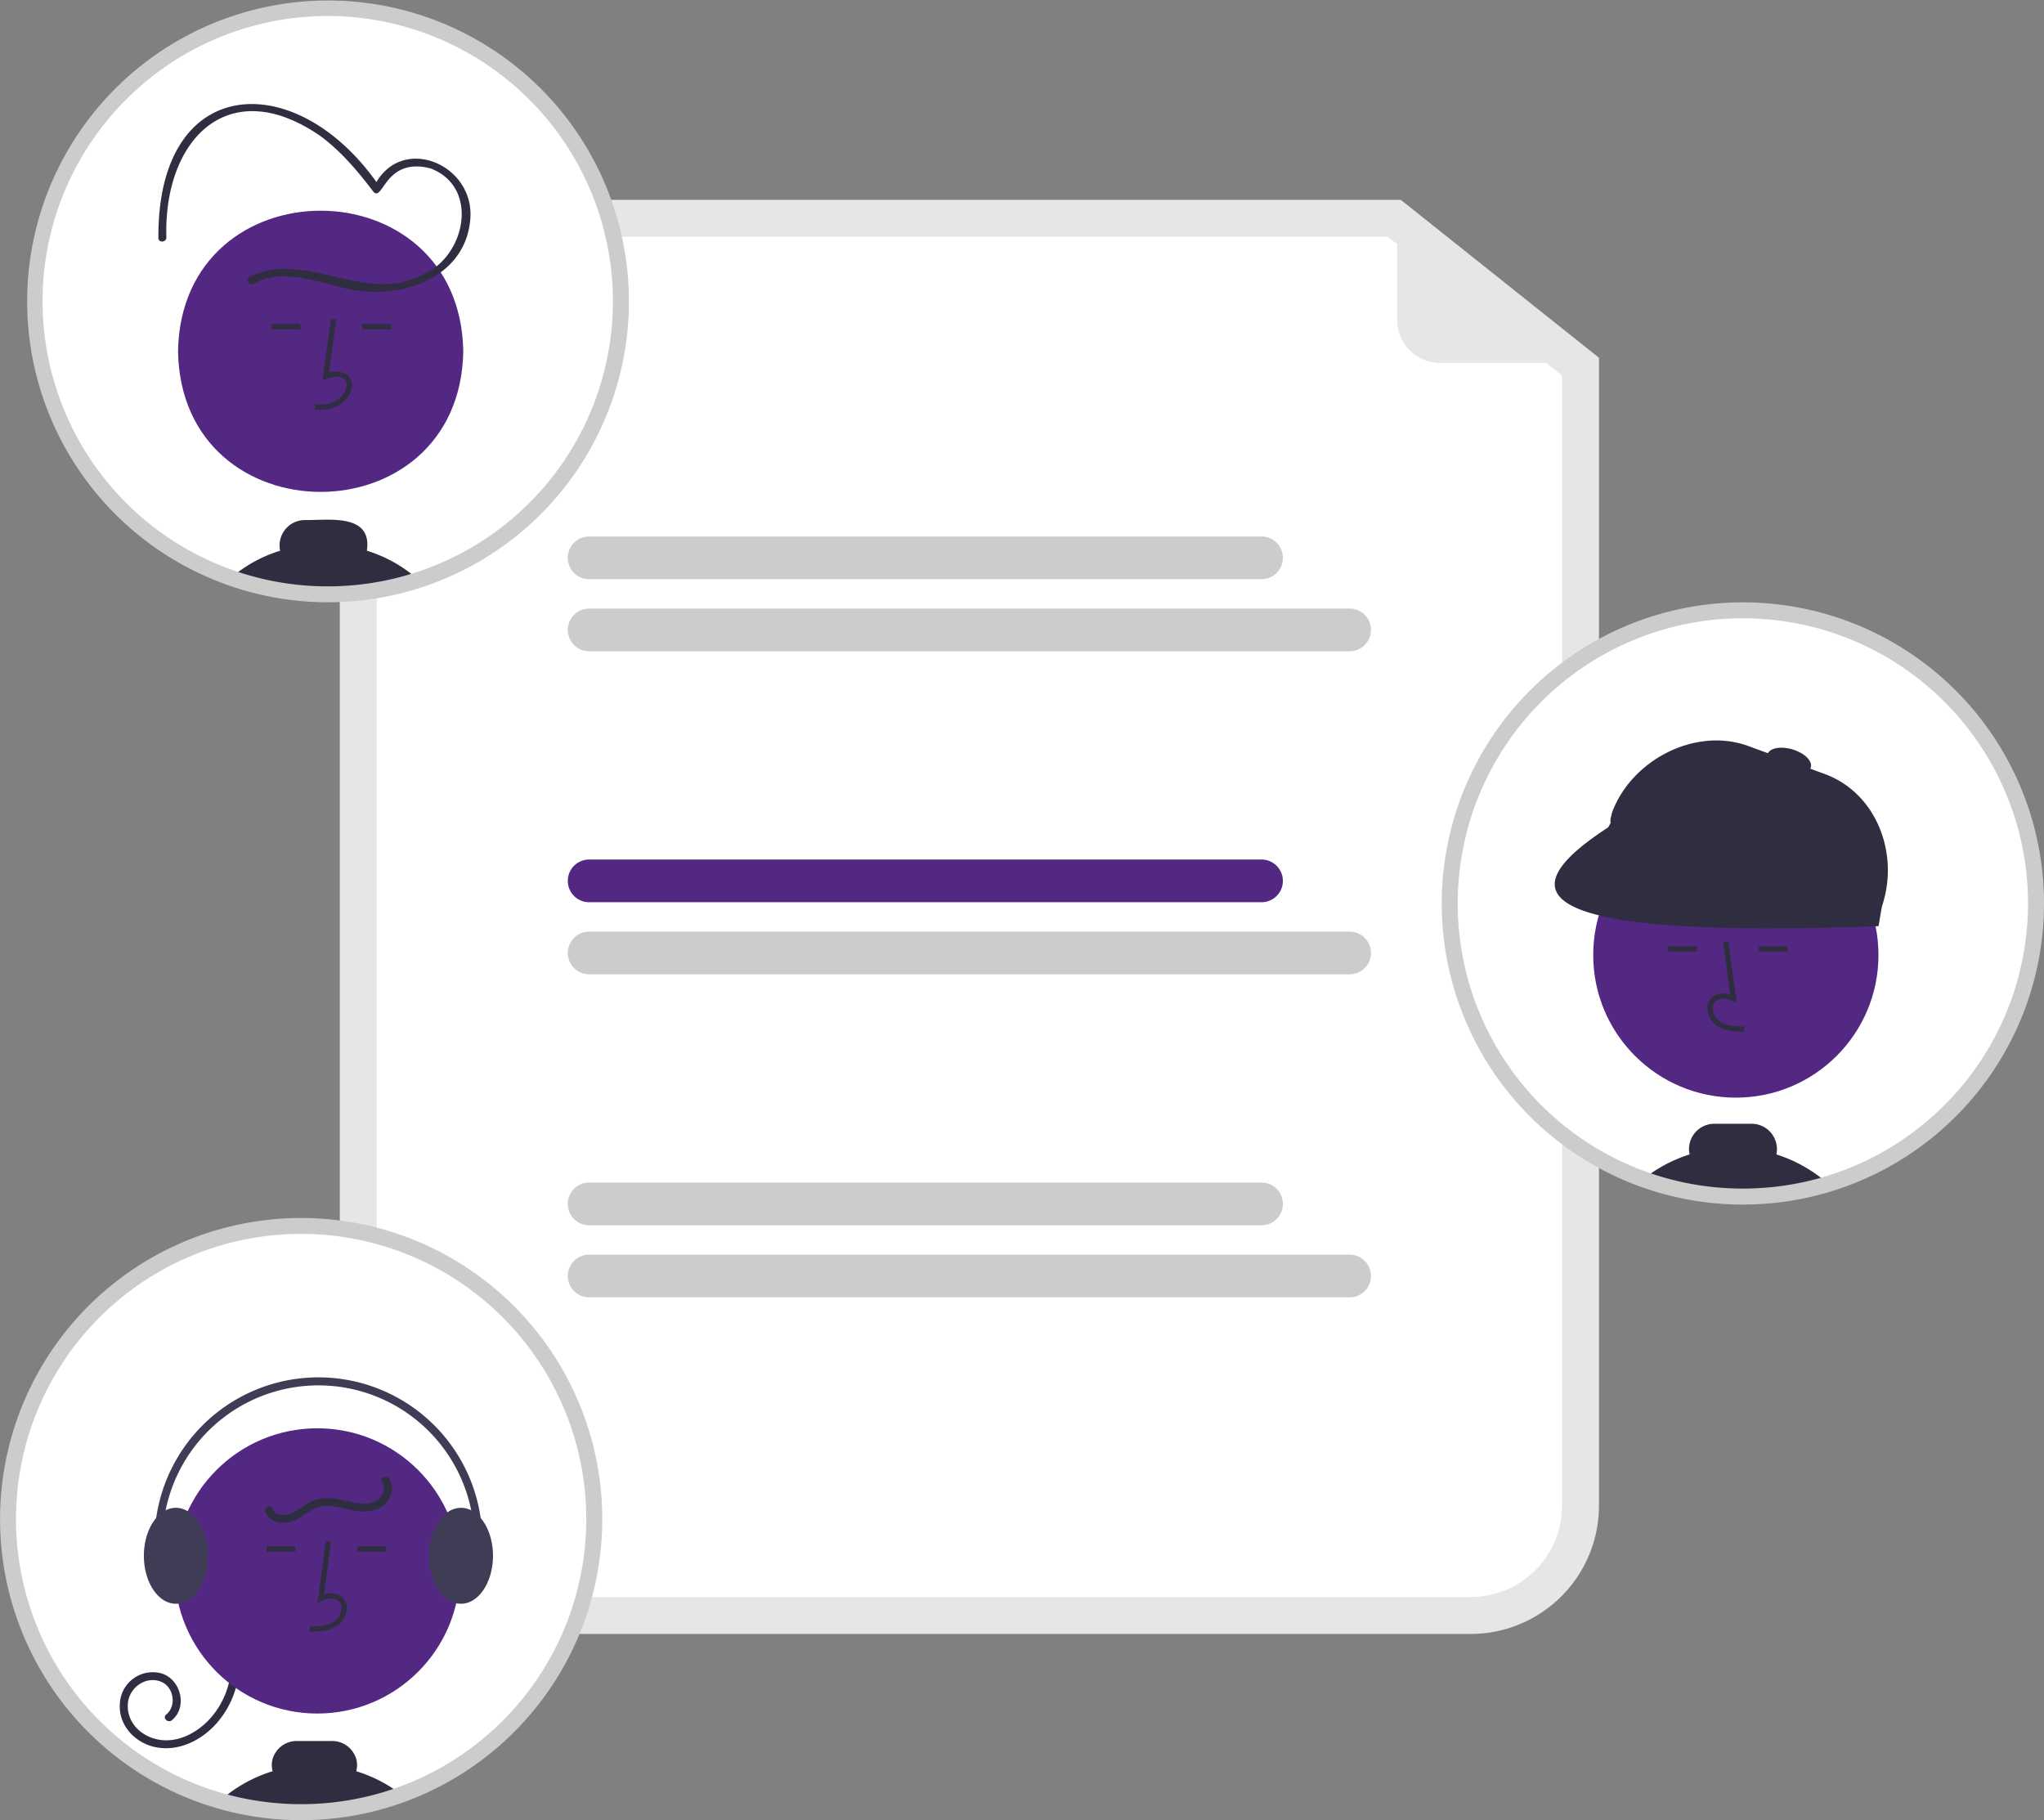 <svg xmlns="http://www.w3.org/2000/svg" data-name="Layer 1" width="767" height="683" viewBox="0 0 767 683" xmlns:xlink="http://www.w3.org/1999/xlink"><rect x="0" y="0" width="767" height="683" fill="#808080" stroke="none"/><path d="M768.383,721.626H392.132A48.18,48.18,0,0,1,344.007,673.501V231.625A48.18,48.18,0,0,1,392.132,183.5h350.04l74.336,59.251V673.501A48.18,48.18,0,0,1,768.383,721.626Z" transform="translate(-216.5 -108.5)" fill="#e6e6e6"/><path d="M392.132,197.354a34.31,34.31,0,0,0-34.271,34.271V673.501a34.31,34.31,0,0,0,34.271,34.271H768.383a34.31,34.31,0,0,0,34.271-34.271V249.425l-65.328-52.071Z" transform="translate(-216.5 -108.5)" fill="#fff"/><path d="M689.879,325.84H437.577a8.014,8.014,0,1,1,0-16.028H689.879a8.014,8.014,0,0,1,0,16.028Z" transform="translate(-216.5 -108.5)" fill="#ccc"/><path d="M722.937,352.887H437.577a8.014,8.014,0,1,1,0-16.028H722.937a8.014,8.014,0,1,1,0,16.028Z" transform="translate(-216.5 -108.5)" fill="#ccc"/><path d="M689.879,447.053H437.577a8.014,8.014,0,1,1,0-16.028H689.879a8.014,8.014,0,0,1,0,16.028Z" transform="translate(-216.5 -108.5)" fill="#522882"/><path d="M722.937,474.101H437.577a8.014,8.014,0,1,1,0-16.028H722.937a8.014,8.014,0,1,1,0,16.028Z" transform="translate(-216.5 -108.5)" fill="#ccc"/><path d="M689.879,568.267H437.577a8.014,8.014,0,1,1,0-16.028H689.879a8.014,8.014,0,0,1,0,16.028Z" transform="translate(-216.5 -108.5)" fill="#ccc"/><path d="M722.937,595.314H437.577a8.014,8.014,0,1,1,0-16.028H722.937a8.014,8.014,0,1,1,0,16.028Z" transform="translate(-216.5 -108.5)" fill="#ccc"/><path d="M815.061,244.657H756.831a16.028,16.028,0,0,1-16.028-16.028V185.621a1.002,1.002,0,0,1,1.624-.785l73.256,58.034A1.002,1.002,0,0,1,815.061,244.657Z" transform="translate(-216.5 -108.5)" fill="#e6e6e6"/><path d="M449.5,221.5a110,110,0,1,1-110-110A110.035,110.035,0,0,1,449.5,221.5Z" transform="translate(-216.5 -108.5)" fill="#fff"/><path d="M390.34,240.322c-1.201,70.351-105.847,70.34-107.038-.002C284.503,169.971,389.149,169.982,390.34,240.322Z" transform="translate(-216.5 -108.5)" fill="#522882"/><path d="M334.696,262.158l-.056-2c13.784,1.84,16.753-15.243,2.852-8.856l3.173-23.19,1.981.271-2.699,19.727C354.585,245.93,349.171,264.157,334.696,262.158Z" transform="translate(-216.5 -108.5)" fill="#2f2e41"/><rect x="135.946" y="121.584" width="10.771" height="2" fill="#2f2e41"/><rect x="101.946" y="121.584" width="10.771" height="2" fill="#2f2e41"/><path d="M354.17,315.15c2.1-14.17-14.49-11.37-23.27-11.51a9.518,9.518,0,0,0-9.28,11.5,52.038,52.038,0,0,0-18.49,10.2,110.476,110.476,0,0,0,70.43.78A51.771,51.771,0,0,0,354.17,315.15Z" transform="translate(-216.5 -108.5)" fill="#2f2e41"/><path d="M311.659,215.009c9.918-5.732,21.946-1.335,32.192,1.07,19.438,5.975,46.697-1.507,49.061-24.662,2.46-21.535-26.999-33.537-36.415-12.104l2.742-.358c-30.537-45.382-83.655-43.661-83.305,18.731-.113,1.927,2.887,1.921,2.999-.001-1.124-36.767,23.209-61.9,57.605-38.272,7.872,5.743,14.241,13.35,20.11,21.056,3.582,4.014,4.361-13.274,21.506-8.746,18.869,7.31,12.712,34.328-4.153,40.26-20.838,10.646-43.407-9.995-63.855.435a1.502,1.502,0,0,0,1.514,2.592Z" transform="translate(-216.5 -108.5)" fill="#2f2e41"/><path d="M339.5,334.5a112.905,112.905,0,1,1,34.988-5.527A112.727,112.727,0,0,1,339.5,334.5Zm0-220a107.015,107.015,0,1,0,107,107A107.121,107.121,0,0,0,339.5,114.5Z" transform="translate(-216.5 -108.5)" fill="#ccc"/><path d="M980.5,447.5a110.035,110.035,0,0,1-75.94,104.62c-.66.21-1.32.42-1.99.62-2.86.88-5.76,1.63-8.71,2.27a108.133,108.133,0,0,1-16.21,2.25q-3.554.24-7.15.24a109.808,109.808,0,0,1-36.37-6.16c-.34-.12-.68-.24-1.01-.36A110.011,110.011,0,1,1,980.5,447.5Z" transform="translate(-216.5 -108.5)" fill="#fff"/><circle cx="651.365" cy="358.36" r="53.519" fill="#522882"/><path d="M870.989,495.696l.056-2c-3.721-.104-7.001-.337-9.466-2.138a6.148,6.148,0,0,1-2.381-4.528,3.514,3.514,0,0,1,1.153-2.895c1.636-1.382,4.269-.935,6.188-.055l1.655.759-3.173-23.19-1.981.271,2.699,19.727c-2.607-.767-5.023-.437-6.678.961a5.471,5.471,0,0,0-1.86,4.492,8.133,8.133,0,0,0,3.2,6.073C863.566,495.488,867.682,495.603,870.989,495.696Z" transform="translate(-216.5 -108.5)" fill="#2f2e41"/><rect x="625.968" y="355.122" width="10.771" height="2" fill="#2f2e41"/><rect x="659.968" y="355.122" width="10.771" height="2" fill="#2f2e41"/><path d="M883.07,541.68a9.789,9.789,0,0,0,.22-2,9.515,9.515,0,0,0-9.5-9.5h-14a9.508,9.508,0,0,0-9.5,9.5,9.239,9.239,0,0,0,.22,2.01,53.738,53.738,0,0,0-14.81,7.33c-.88.61-1.75,1.27-2.58,1.96.33.12.67.24,1.01.36A109.808,109.808,0,0,0,870.5,557.5q3.6,0,7.15-.24a108.133,108.133,0,0,0,16.21-2.25c2.95-.64,5.85-1.39,8.71-2.27A54.198,54.198,0,0,0,883.07,541.68Z" transform="translate(-216.5 -108.5)" fill="#2f2e41"/><path d="M881.27,555.99a7.359,7.359,0,0,0-3.62,1.27,108.133,108.133,0,0,0,16.21-2.25Z" transform="translate(-216.5 -108.5)" fill="#2f2e41"/><path d="M916.403,454.147,823.429,420.134a4,4,0,0,1-2.382-5.131l.315-1.487c7.261-19.848,31.328-32.34,51.176-25.079L901.148,398.904c19.848,7.261,28.475,30.764,21.214,50.612l-.828,2.248A4,4,0,0,1,916.403,454.147Z" transform="translate(-216.5 -108.5)" fill="#2f2e41"/><path d="M921.411,456.034c-129.587,4.782-140.911-11.501-101.426-37.105l8.376-15.413,96,35Z" transform="translate(-216.5 -108.5)" fill="#2f2e41"/><ellipse cx="887.862" cy="394.016" rx="4.5" ry="8.5" transform="translate(38.436 1022.369) rotate(-73.27)" fill="#2f2e41"/><path d="M870.5,560.5a112.727,112.727,0,0,1-37.362-6.329l-1.044-.372a113,113,0,1,1,73.393,1.174c-.711.226-1.38.438-2.059.642-2.84.874-5.854,1.659-8.933,2.327a111.369,111.369,0,0,1-16.661,2.312C875.427,560.417,872.953,560.5,870.5,560.5Zm0-220a107.015,107.015,0,0,0-36.361,207.658l.991.353A106.714,106.714,0,0,0,870.5,554.5c2.319,0,4.656-.079,6.948-.233a105.486,105.486,0,0,0,15.778-2.189c2.912-.631,5.76-1.374,8.462-2.205.669-.2,1.304-.402,1.94-.605A107.015,107.015,0,0,0,870.5,340.5Z" transform="translate(-216.5 -108.5)" fill="#ccc"/><path d="M219.5,678.5a109.667,109.667,0,0,0,32.34,77.91c.86.85,1.74,1.7,2.63,2.53a109.848,109.848,0,0,0,17.46,13.31c1.2.74,2.4,1.45,3.63,2.14a109.379,109.379,0,0,0,19.88,8.73c1.19.39,2.4.76,3.61,1.1A110.454,110.454,0,0,0,365.87,782.34c.42-.15.84-.3,1.25-.45A110.01,110.01,0,1,0,219.5,678.5Z" transform="translate(-216.5 -108.5)" fill="#fff"/><path d="M306.27,732.416a34.087,34.087,0,0,1-8.804,23.076c-5.656,6.207-14.076,10.324-22.573,8.62-7.824-1.568-14.182-8.407-13.389-16.679a12.356,12.356,0,0,1,15.267-11.095c7.433,1.929,10.394,12.641,4.201,17.669-1.486,1.207-3.621-.904-2.121-2.121,4.094-3.324,2.829-10.595-2.112-12.419-5.754-2.123-11.85,2.443-12.264,8.326-.491,6.974,4.852,12.226,11.404,13.463,7.088,1.338,14.115-2.29,18.918-7.297a30.955,30.955,0,0,0,8.474-21.542,1.501,1.501,0,0,1,3,0Z" transform="translate(-216.5 -108.5)" fill="#2f2e41"/><circle cx="119.064" cy="589.468" r="53.519" fill="#522882"/><path d="M332.826,720.804l-.056-2c3.721-.104,7.001-.337,9.466-2.138a6.148,6.148,0,0,0,2.381-4.528,3.514,3.514,0,0,0-1.153-2.895c-1.636-1.382-4.269-.935-6.188-.055l-1.655.759,3.173-23.19,1.981.271-2.699,19.727c2.607-.767,5.023-.437,6.678.961a5.471,5.471,0,0,1,1.86,4.492,8.133,8.133,0,0,1-3.2,6.073C340.249,720.596,336.133,720.711,332.826,720.804Z" transform="translate(-216.5 -108.5)" fill="#2f2e41"/><rect x="134.076" y="580.229" width="10.771" height="2" fill="#2f2e41"/><rect x="100.076" y="580.229" width="10.771" height="2" fill="#2f2e41"/><path d="M299.05,784.22A110.454,110.454,0,0,0,365.87,782.34c.42-.15.84-.3,1.25-.45a53.272,53.272,0,0,0-16.95-8.76,8.528,8.528,0,0,0-.02-4.7A9.459,9.459,0,0,0,341,761.79H327.96a9.426,9.426,0,0,0-9.13,6.63,8.563,8.563,0,0,0-.02,4.71,53.327,53.327,0,0,0-15.12,7.41q-1.395.975-2.7,2.04C300.33,783.11,299.68,783.66,299.05,784.22Z" transform="translate(-216.5 -108.5)" fill="#2f2e41"/><path d="M377.49,692.29c0,9.02,4.44,16.5,10.21,17.8a8.254,8.254,0,0,0,1.79.2c6.61,0,12-8.07,12-18,0-5.76-1.81-10.89-4.62-14.18a11.579,11.579,0,0,0-3.53-2.87,8.367,8.367,0,0,0-3.85-.95,8.774,8.774,0,0,0-5.11,1.72C380.31,678.89,377.49,685.1,377.49,692.29Z" transform="translate(-216.5 -108.5)" fill="#3f3d56"/><path d="M270.49,692.29c0,7.76,3.28,14.38,7.88,16.91a8.54,8.54,0,0,0,4.12,1.09,7.73,7.73,0,0,0,.96-.06c6.16-.73,11.04-8.49,11.04-17.94,0-7.57-3.13-14.06-7.55-16.71a8.575,8.575,0,0,0-4.45-1.29,8.367,8.367,0,0,0-3.85.95,11.644,11.644,0,0,0-3.54,2.88C272.3,681.41,270.49,686.54,270.49,692.29Z" transform="translate(-216.5 -108.5)" fill="#3f3d56"/><path d="M279.119,707.474a1.501,1.501,0,0,0,1.422-1.98,58.499,58.499,0,1,1,112.687-6.575,1.5,1.5,0,0,0,2.936.619,61.501,61.501,0,1,0-118.466,6.915A1.501,1.501,0,0,0,279.119,707.474Z" transform="translate(-216.5 -108.5)" fill="#3f3d56"/><path d="M362.449,663.292c2.119,2.893,1.074,6.791-1.158,9.285-2.905,3.245-7.539,3.45-11.562,2.848-4.514-.676-9.303-2.791-13.873-1.366-3.895,1.215-6.674,4.748-10.721,5.635-3.589.787-7.881-.255-9.139-4.08-.605-1.838,2.291-2.626,2.893-.798.814,2.475,4.329,2.425,6.341,1.74,3.227-1.099,5.714-3.771,8.885-5.048,3.739-1.505,7.796-.825,11.603.032,3.588.808,7.718,2.006,11.293.497,2.645-1.117,4.75-4.635,2.847-7.232-1.142-1.559,1.46-3.057,2.59-1.514Z" transform="translate(-216.5 -108.5)" fill="#2f2e41"/><path d="M329.5,791.5a112.792,112.792,0,0,1-31.282-4.398c-1.195-.335-2.451-.718-3.712-1.131a112.697,112.697,0,0,1-20.418-8.967c-1.218-.683-2.44-1.404-3.733-2.201a113.095,113.095,0,0,1-17.934-13.672c-.909-.848-1.809-1.718-2.689-2.587a112.991,112.991,0,1,1,118.414,26.165c-.413.151-.84.303-1.267.456A112.739,112.739,0,0,1,329.5,791.5Zm0-220a107.005,107.005,0,0,0-75.542,182.786c.83.82,1.689,1.65,2.558,2.461a107.108,107.108,0,0,0,16.985,12.948c1.225.755,2.377,1.434,3.526,2.079a106.658,106.658,0,0,0,19.339,8.493c1.188.389,2.361.747,3.494,1.065a107.453,107.453,0,0,0,65.017-1.823l1.212-.437A107.014,107.014,0,0,0,329.5,571.5Z" transform="translate(-216.5 -108.5)" fill="#ccc"/></svg>
